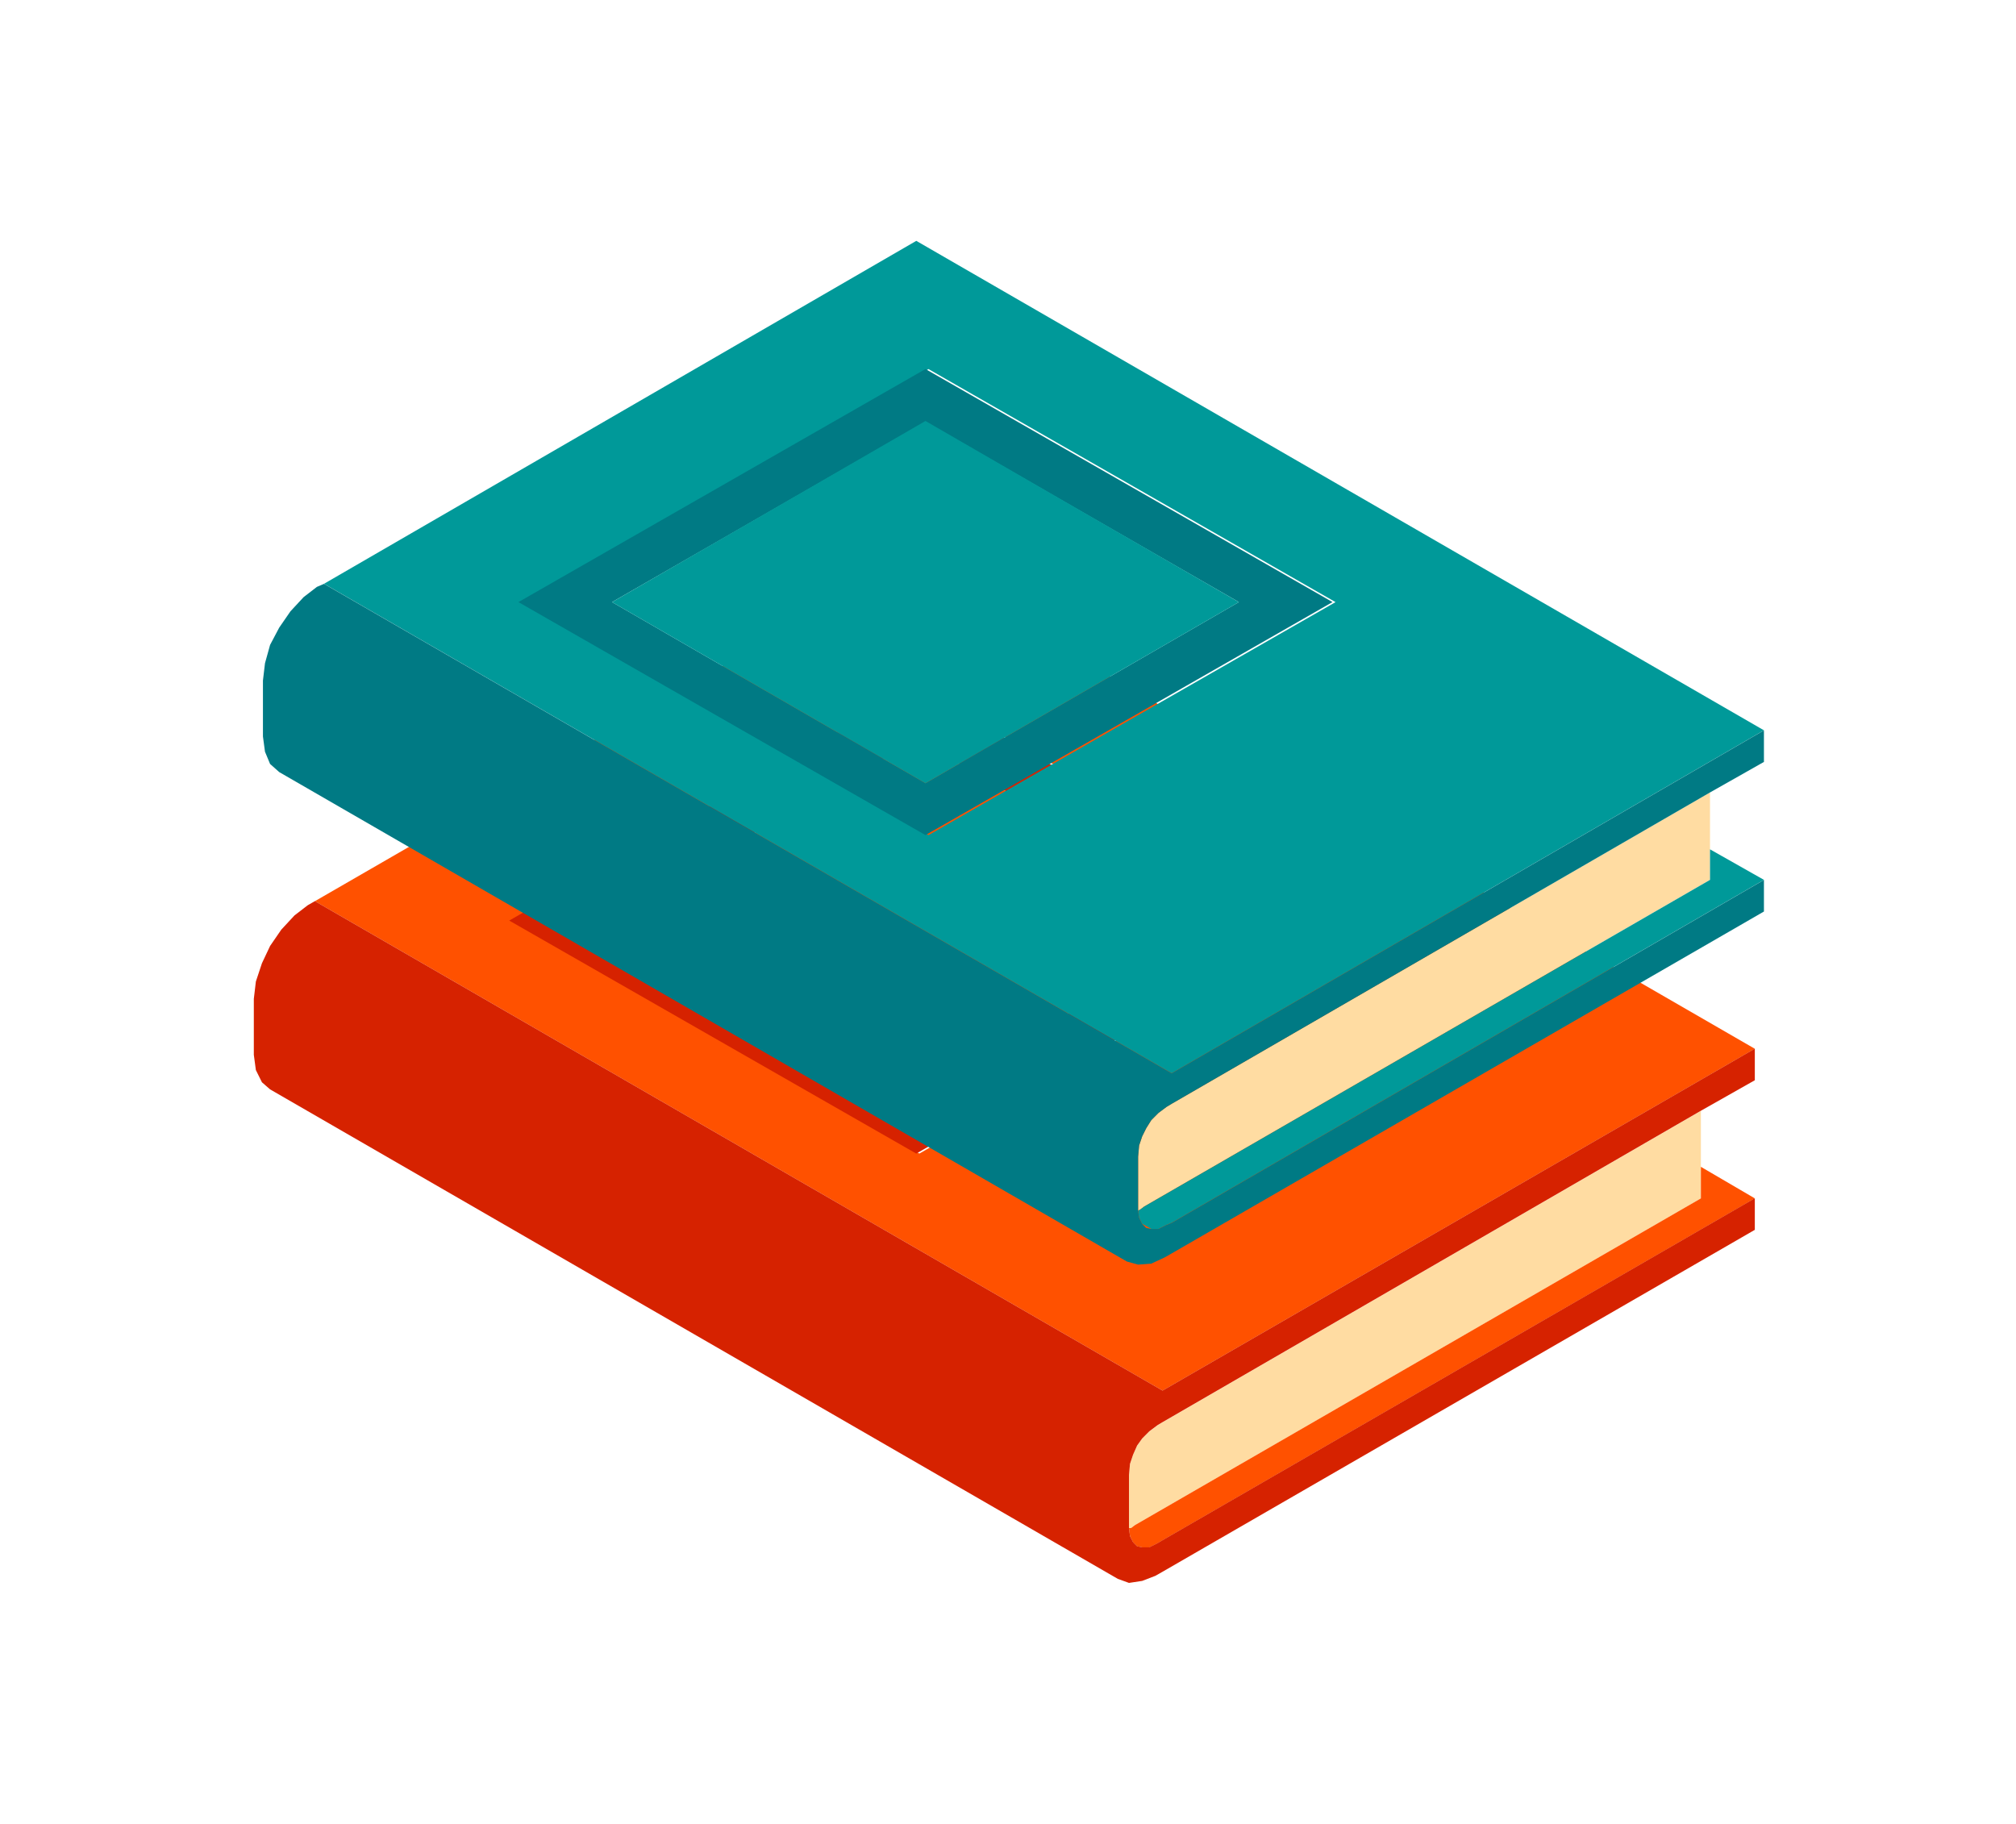 <svg width="63" height="57" viewBox="0 0 63 57" fill="none" xmlns="http://www.w3.org/2000/svg">
<g filter="url(#filter0_d_30_2268)">
<path d="M36.331 44.448L36.172 44.543L35.917 44.734L35.695 44.956L35.536 45.179L35.408 45.465L35.313 45.752L35.281 46.101V47.723V47.755H35.345L35.472 47.66L53.153 37.452V36.466V34.717L36.331 44.448Z" fill="#FFDCA2"/>
<path d="M35.472 47.659L35.345 47.754H35.281L35.313 48.008L35.408 48.199L35.536 48.326L35.695 48.358H35.917L36.172 48.231L36.331 48.136L54.839 37.451L53.153 36.465V37.451L35.472 47.659Z" fill="#FF5100"/>
<path d="M54.838 32.775L28.349 17.479L9.841 28.163L36.331 43.459L54.838 32.775ZM16.01 28.768L28.73 21.485L41.45 28.768L28.73 36.05L16.01 28.768Z" fill="#FF5100"/>
<path d="M36.171 48.228L35.916 48.355H35.694L35.535 48.324L35.408 48.196L35.312 48.005L35.281 47.751V47.719V46.098L35.312 45.748L35.408 45.462L35.535 45.175L35.694 44.953L35.916 44.73L36.171 44.539L36.33 44.444L53.152 34.713L54.838 33.759V32.773L36.33 43.458L9.84 28.162L9.618 28.289L9.204 28.607L8.791 29.052L8.441 29.561L8.186 30.102L7.996 30.674L7.932 31.215V32.964L7.996 33.441L8.186 33.823L8.441 34.045L34.931 49.341L35.281 49.468L35.694 49.405L36.107 49.246L36.33 49.119L54.838 38.434V37.448L36.33 48.133L36.171 48.228Z" fill="#D62200"/>
<path d="M28.633 21.486L15.913 28.769L28.633 36.051L41.353 28.769L28.633 21.486ZM18.839 28.769L28.633 23.108L38.428 28.769L28.633 34.429L18.839 28.769Z" fill="#D62200"/>
<path d="M28.635 23.109L18.841 28.77L28.635 34.398L38.43 28.77L28.635 23.109Z" fill="#FF5100"/>
<path d="M36.616 34.493L36.457 34.588L36.202 34.779L35.98 35.002L35.821 35.256L35.694 35.51L35.598 35.797L35.566 36.146V37.768V37.832L35.63 37.8L35.757 37.705L53.438 27.497V26.543V24.762L36.616 34.493Z" fill="#FFDCA2"/>
<path d="M35.757 37.705L35.63 37.8L35.566 37.832L35.598 38.055L35.694 38.246L35.98 38.405H36.202L36.457 38.277L36.616 38.214L55.124 27.497L53.438 26.543V27.497L35.757 37.705Z" fill="#009999"/>
<path d="M55.123 22.823L28.634 7.527L10.126 18.244L36.616 33.54L55.123 22.823ZM16.295 18.817L29.015 11.534L41.736 18.817L29.015 26.099L16.295 18.817Z" fill="#009999"/>
<path d="M36.456 38.28L36.202 38.407H35.979L35.82 38.376L35.693 38.249L35.597 38.058L35.566 37.835V37.772V36.15L35.597 35.8L35.693 35.514L35.82 35.259L35.979 35.005L36.202 34.782L36.456 34.592L36.615 34.496L53.438 24.765L55.123 23.811V22.825L36.615 33.542L10.125 18.246L9.903 18.341L9.489 18.66L9.076 19.105L8.726 19.613L8.44 20.154L8.281 20.727L8.217 21.267V23.016L8.281 23.493L8.44 23.875L8.726 24.129L35.216 39.425L35.566 39.521L35.979 39.489L36.392 39.298L36.615 39.171L55.123 28.486V27.5L36.615 38.217L36.456 38.28Z" fill="#007A84"/>
<path d="M28.921 11.533L16.201 18.816L28.921 26.098L41.641 18.816L28.921 11.533ZM19.126 18.816L28.921 13.187L38.715 18.816L28.921 24.476L19.126 18.816Z" fill="#007A84"/>
<path d="M28.921 13.156L19.127 18.817L28.921 24.477L38.715 18.817L28.921 13.156Z" fill="#009999"/>
</g>
<defs>
<filter id="filter0_d_30_2268" x="0.932" y="0.527" width="61.191" height="55.941" filterUnits="userSpaceOnUse" color-interpolation-filters="sRGB">
<feFlood flood-opacity="0" result="BackgroundImageFix"/>
<feColorMatrix in="SourceAlpha" type="matrix" values="0 0 0 0 0 0 0 0 0 0 0 0 0 0 0 0 0 0 127 0" result="hardAlpha"/>
<feOffset/>
<feGaussianBlur stdDeviation="3.5"/>
<feComposite in2="hardAlpha" operator="out"/>
<feColorMatrix type="matrix" values="0 0 0 0 0 0 0 0 0 0.11 0 0 0 0 0.325 0 0 0 0.5 0"/>
<feBlend mode="normal" in2="BackgroundImageFix" result="effect1_dropShadow_30_2268"/>
<feBlend mode="normal" in="SourceGraphic" in2="effect1_dropShadow_30_2268" result="shape"/>
</filter>
</defs>
</svg>
